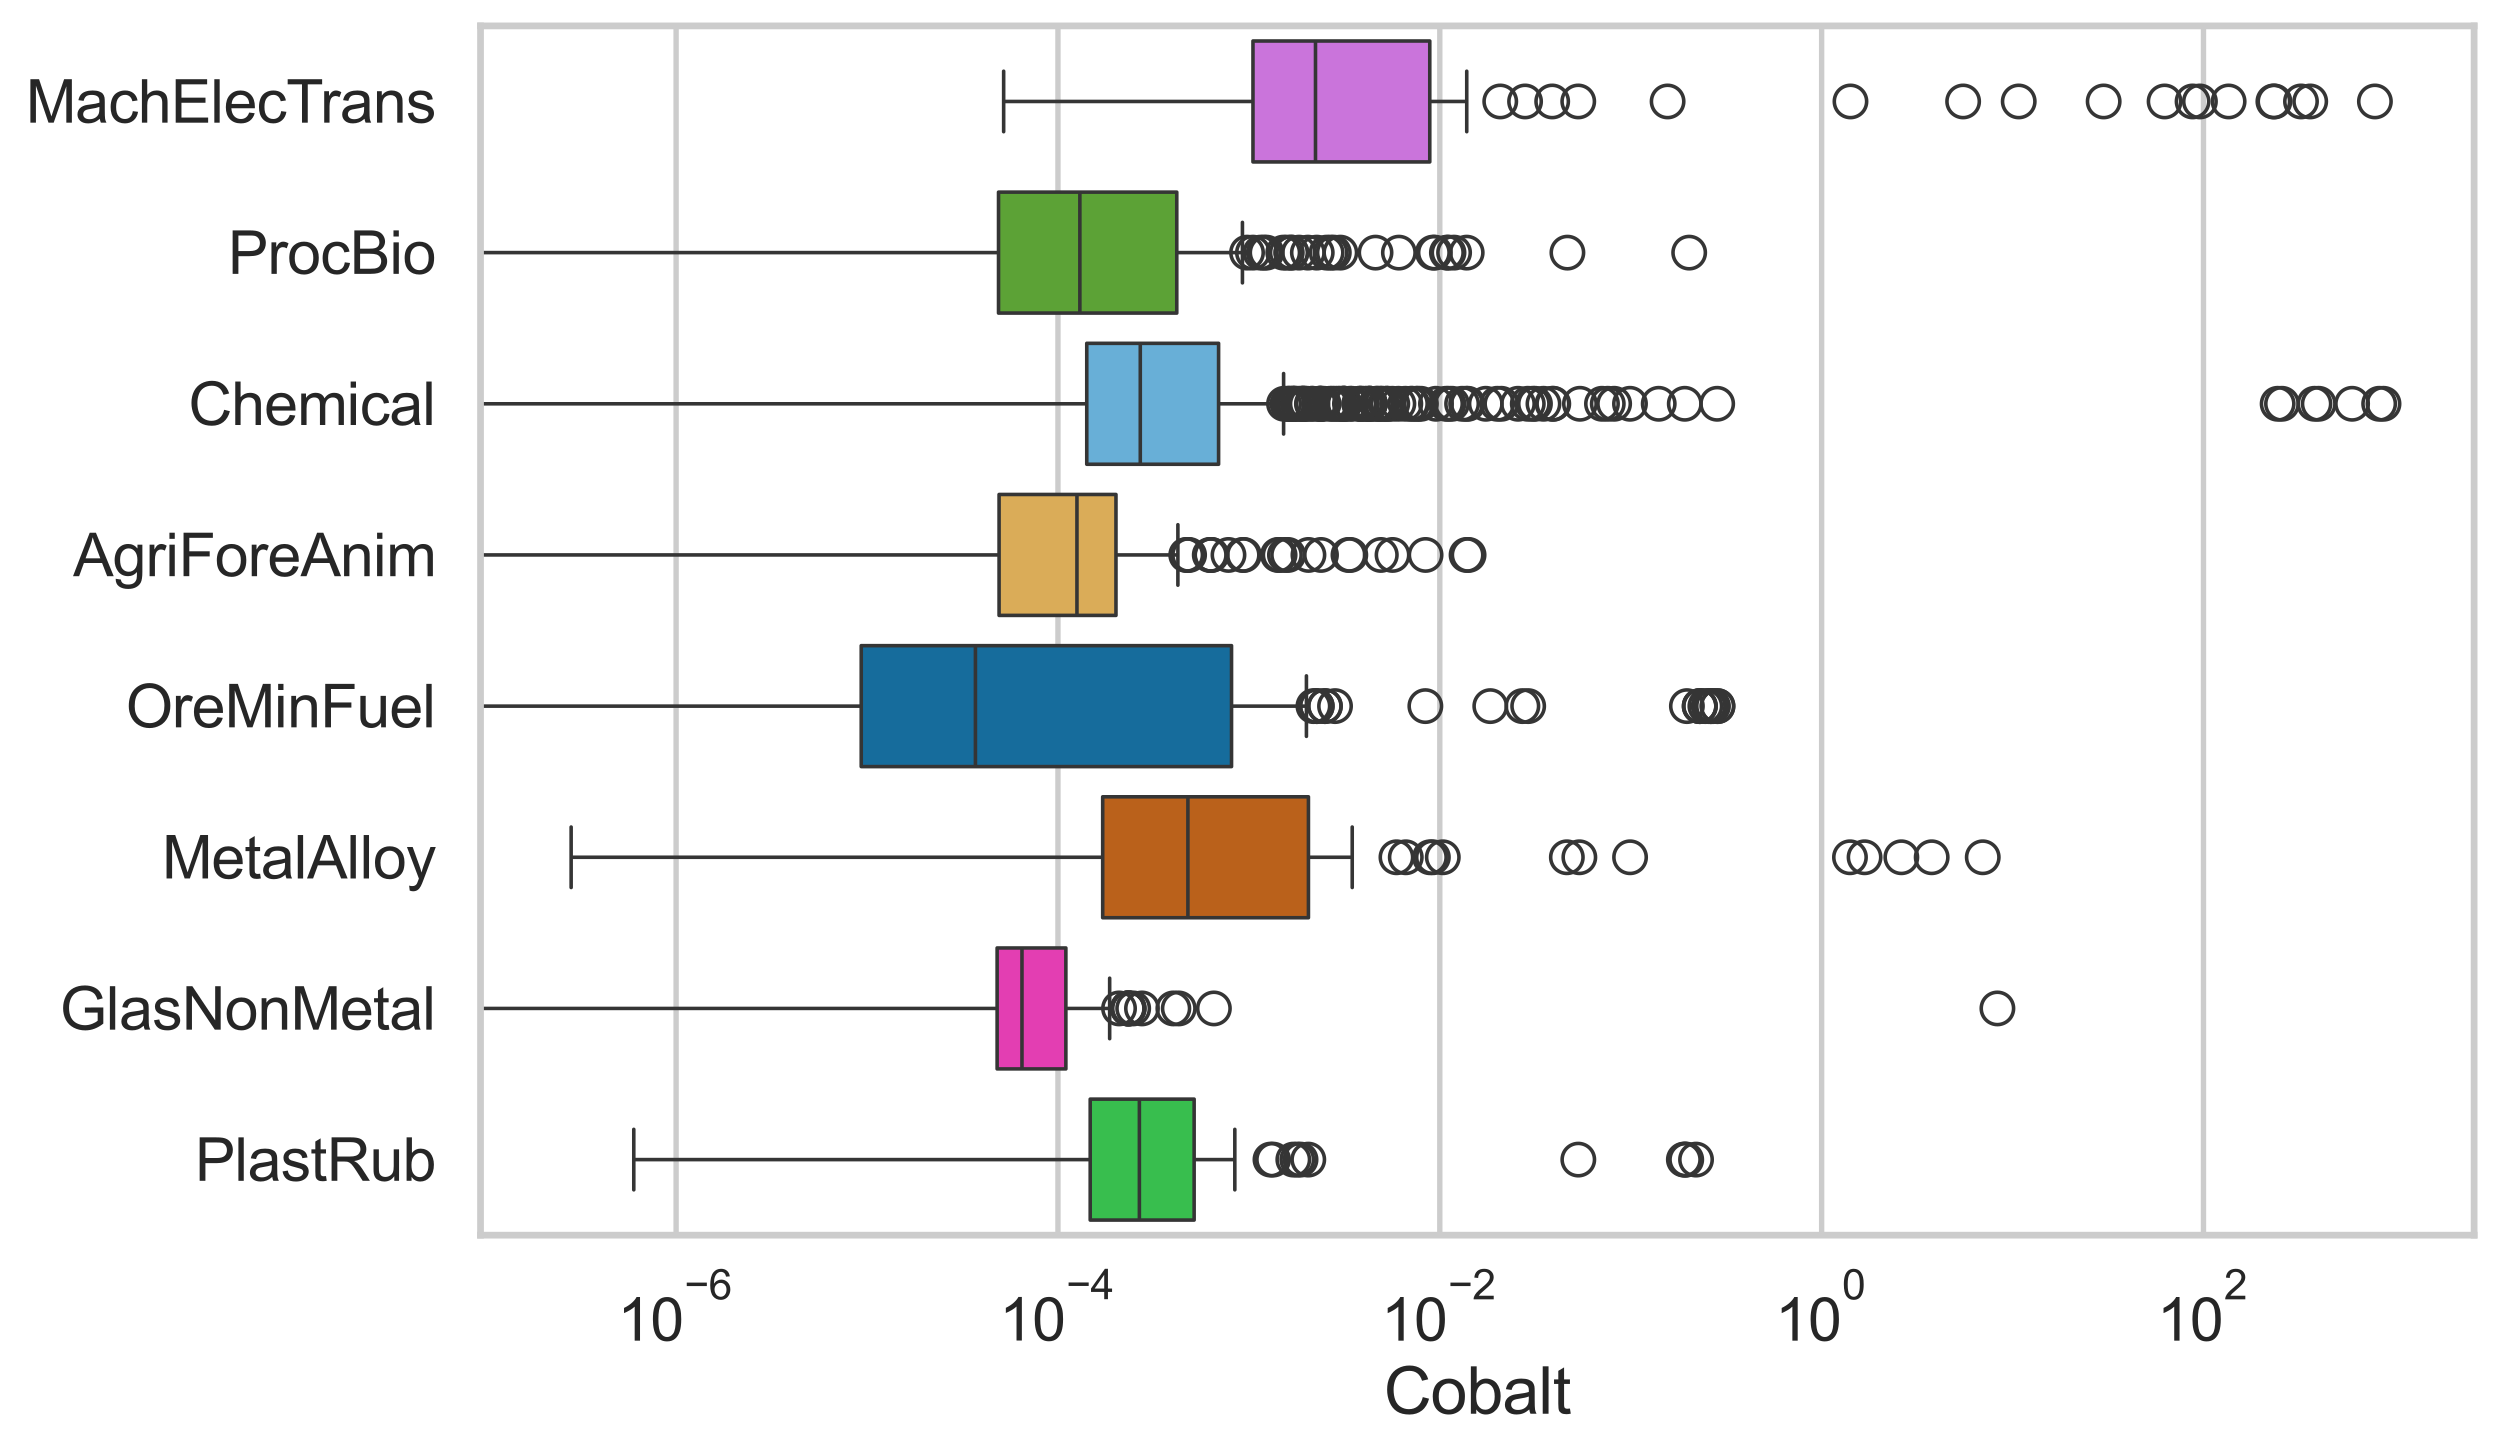 <?xml version="1.0" encoding="utf-8" standalone="no"?>
<!DOCTYPE svg PUBLIC "-//W3C//DTD SVG 1.1//EN"
  "http://www.w3.org/Graphics/SVG/1.1/DTD/svg11.dtd">
<svg xmlns:xlink="http://www.w3.org/1999/xlink" width="695.577pt" height="404.121pt" viewBox="0 0 695.577 404.121" xmlns="http://www.w3.org/2000/svg" version="1.1">
 <defs>
  <style type="text/css">*{stroke-linejoin: round; stroke-linecap: butt}</style>
 </defs>
 <g id="figure_1">
  <g id="patch_1">
   <path d="M 0 404.121 
L 695.577 404.121 
L 695.577 0 
L 0 0 
z
" style="fill: #ffffff"/>
  </g>
  <g id="axes_1">
   <g id="patch_2">
    <path d="M 133.697 343.665 
L 688.377 343.665 
L 688.377 7.2 
L 133.697 7.2 
z
" style="fill: #ffffff"/>
   </g>
   <g id="matplotlib.axis_1">
    <g id="xtick_1">
     <g id="line2d_1">
      <path d="M 188.113 343.665 
L 188.113 7.2 
" clip-path="url(#p58bfaf1da5)" style="fill: none; stroke: #cccccc; stroke-width: 1.5; stroke-linecap: round"/>
     </g>
     <g id="text_1">
      <!-- $\mathdefault{10^{-6}}$ -->
      <g style="fill: #262626" transform="translate(171.778 373.18) scale(0.165 -0.165)">
       <defs>
        <path id="ArialMT-31" d="M 2384 0 
L 1822 0 
L 1822 3584 
Q 1619 3391 1289 3197 
Q 959 3003 697 2906 
L 697 3450 
Q 1169 3672 1522 3987 
Q 1875 4303 2022 4600 
L 2384 4600 
L 2384 0 
z
" transform="scale(0.016)"/>
        <path id="ArialMT-30" d="M 266 2259 
Q 266 3072 433 3567 
Q 600 4063 929 4331 
Q 1259 4600 1759 4600 
Q 2128 4600 2406 4451 
Q 2684 4303 2865 4023 
Q 3047 3744 3150 3342 
Q 3253 2941 3253 2259 
Q 3253 1453 3087 958 
Q 2922 463 2592 192 
Q 2263 -78 1759 -78 
Q 1097 -78 719 397 
Q 266 969 266 2259 
z
M 844 2259 
Q 844 1131 1108 757 
Q 1372 384 1759 384 
Q 2147 384 2411 759 
Q 2675 1134 2675 2259 
Q 2675 3391 2411 3762 
Q 2147 4134 1753 4134 
Q 1366 4134 1134 3806 
Q 844 3388 844 2259 
z
" transform="scale(0.016)"/>
        <path id="ArialMT-2212" d="M 3381 1997 
L 356 1997 
L 356 2522 
L 3381 2522 
L 3381 1997 
z
" transform="scale(0.016)"/>
        <path id="ArialMT-36" d="M 3184 3459 
L 2625 3416 
Q 2550 3747 2413 3897 
Q 2184 4138 1850 4138 
Q 1581 4138 1378 3988 
Q 1113 3794 959 3422 
Q 806 3050 800 2363 
Q 1003 2672 1297 2822 
Q 1591 2972 1913 2972 
Q 2475 2972 2870 2558 
Q 3266 2144 3266 1488 
Q 3266 1056 3080 686 
Q 2894 316 2569 119 
Q 2244 -78 1831 -78 
Q 1128 -78 684 439 
Q 241 956 241 2144 
Q 241 3472 731 4075 
Q 1159 4600 1884 4600 
Q 2425 4600 2770 4297 
Q 3116 3994 3184 3459 
z
M 888 1484 
Q 888 1194 1011 928 
Q 1134 663 1356 523 
Q 1578 384 1822 384 
Q 2178 384 2434 671 
Q 2691 959 2691 1453 
Q 2691 1928 2437 2201 
Q 2184 2475 1800 2475 
Q 1419 2475 1153 2201 
Q 888 1928 888 1484 
z
" transform="scale(0.016)"/>
       </defs>
       <use xlink:href="#ArialMT-31" transform="translate(0 0.994)"/>
       <use xlink:href="#ArialMT-30" transform="translate(55.615 0.994)"/>
       <use xlink:href="#ArialMT-2212" transform="translate(112.973 70.688) scale(0.7)"/>
       <use xlink:href="#ArialMT-36" transform="translate(153.852 70.688) scale(0.7)"/>
      </g>
     </g>
    </g>
    <g id="xtick_2">
     <g id="line2d_2">
      <path d="M 294.353 343.665 
L 294.353 7.2 
" clip-path="url(#p58bfaf1da5)" style="fill: none; stroke: #cccccc; stroke-width: 1.5; stroke-linecap: round"/>
     </g>
     <g id="text_2">
      <!-- $\mathdefault{10^{-4}}$ -->
      <g style="fill: #262626" transform="translate(278.018 373.015) scale(0.165 -0.165)">
       <defs>
        <path id="ArialMT-34" d="M 2069 0 
L 2069 1097 
L 81 1097 
L 81 1613 
L 2172 4581 
L 2631 4581 
L 2631 1613 
L 3250 1613 
L 3250 1097 
L 2631 1097 
L 2631 0 
L 2069 0 
z
M 2069 1613 
L 2069 3678 
L 634 1613 
L 2069 1613 
z
" transform="scale(0.016)"/>
       </defs>
       <use xlink:href="#ArialMT-31" transform="translate(0 0.202)"/>
       <use xlink:href="#ArialMT-30" transform="translate(55.615 0.202)"/>
       <use xlink:href="#ArialMT-2212" transform="translate(112.973 69.895) scale(0.7)"/>
       <use xlink:href="#ArialMT-34" transform="translate(153.852 69.895) scale(0.7)"/>
      </g>
     </g>
    </g>
    <g id="xtick_3">
     <g id="line2d_3">
      <path d="M 400.594 343.665 
L 400.594 7.2 
" clip-path="url(#p58bfaf1da5)" style="fill: none; stroke: #cccccc; stroke-width: 1.5; stroke-linecap: round"/>
     </g>
     <g id="text_3">
      <!-- $\mathdefault{10^{-2}}$ -->
      <g style="fill: #262626" transform="translate(384.259 373.18) scale(0.165 -0.165)">
       <defs>
        <path id="ArialMT-32" d="M 3222 541 
L 3222 0 
L 194 0 
Q 188 203 259 391 
Q 375 700 629 1000 
Q 884 1300 1366 1694 
Q 2113 2306 2375 2664 
Q 2638 3022 2638 3341 
Q 2638 3675 2398 3904 
Q 2159 4134 1775 4134 
Q 1369 4134 1125 3890 
Q 881 3647 878 3216 
L 300 3275 
Q 359 3922 746 4261 
Q 1134 4600 1788 4600 
Q 2447 4600 2831 4234 
Q 3216 3869 3216 3328 
Q 3216 3053 3103 2787 
Q 2991 2522 2730 2228 
Q 2469 1934 1863 1422 
Q 1356 997 1212 845 
Q 1069 694 975 541 
L 3222 541 
z
" transform="scale(0.016)"/>
       </defs>
       <use xlink:href="#ArialMT-31" transform="translate(0 0.994)"/>
       <use xlink:href="#ArialMT-30" transform="translate(55.615 0.994)"/>
       <use xlink:href="#ArialMT-2212" transform="translate(112.973 70.688) scale(0.7)"/>
       <use xlink:href="#ArialMT-32" transform="translate(153.852 70.688) scale(0.7)"/>
      </g>
     </g>
    </g>
    <g id="xtick_4">
     <g id="line2d_4">
      <path d="M 506.835 343.665 
L 506.835 7.2 
" clip-path="url(#p58bfaf1da5)" style="fill: none; stroke: #cccccc; stroke-width: 1.5; stroke-linecap: round"/>
     </g>
     <g id="text_4">
      <!-- $\mathdefault{10^{0}}$ -->
      <g style="fill: #262626" transform="translate(493.882 373.18) scale(0.165 -0.165)">
       <use xlink:href="#ArialMT-31" transform="translate(0 0.994)"/>
       <use xlink:href="#ArialMT-30" transform="translate(55.615 0.994)"/>
       <use xlink:href="#ArialMT-30" transform="translate(112.973 70.688) scale(0.7)"/>
      </g>
     </g>
    </g>
    <g id="xtick_5">
     <g id="line2d_5">
      <path d="M 613.075 343.665 
L 613.075 7.2 
" clip-path="url(#p58bfaf1da5)" style="fill: none; stroke: #cccccc; stroke-width: 1.5; stroke-linecap: round"/>
     </g>
     <g id="text_5">
      <!-- $\mathdefault{10^{2}}$ -->
      <g style="fill: #262626" transform="translate(600.123 373.18) scale(0.165 -0.165)">
       <use xlink:href="#ArialMT-31" transform="translate(0 0.994)"/>
       <use xlink:href="#ArialMT-30" transform="translate(55.615 0.994)"/>
       <use xlink:href="#ArialMT-32" transform="translate(112.973 70.688) scale(0.7)"/>
      </g>
     </g>
    </g>
    <g id="text_6">
     <!-- Cobalt -->
     <g style="fill: #262626" transform="translate(385.023 393.344) scale(0.18 -0.18)">
      <defs>
       <path id="ArialMT-43" d="M 3763 1606 
L 4369 1453 
Q 4178 706 3683 314 
Q 3188 -78 2472 -78 
Q 1731 -78 1267 223 
Q 803 525 561 1097 
Q 319 1669 319 2325 
Q 319 3041 592 3573 
Q 866 4106 1370 4382 
Q 1875 4659 2481 4659 
Q 3169 4659 3637 4309 
Q 4106 3959 4291 3325 
L 3694 3184 
Q 3534 3684 3231 3912 
Q 2928 4141 2469 4141 
Q 1941 4141 1586 3887 
Q 1231 3634 1087 3207 
Q 944 2781 944 2328 
Q 944 1744 1114 1308 
Q 1284 872 1643 656 
Q 2003 441 2422 441 
Q 2931 441 3284 734 
Q 3638 1028 3763 1606 
z
" transform="scale(0.016)"/>
       <path id="ArialMT-6f" d="M 213 1659 
Q 213 2581 725 3025 
Q 1153 3394 1769 3394 
Q 2453 3394 2887 2945 
Q 3322 2497 3322 1706 
Q 3322 1066 3130 698 
Q 2938 331 2570 128 
Q 2203 -75 1769 -75 
Q 1072 -75 642 372 
Q 213 819 213 1659 
z
M 791 1659 
Q 791 1022 1069 705 
Q 1347 388 1769 388 
Q 2188 388 2466 706 
Q 2744 1025 2744 1678 
Q 2744 2294 2464 2611 
Q 2184 2928 1769 2928 
Q 1347 2928 1069 2612 
Q 791 2297 791 1659 
z
" transform="scale(0.016)"/>
       <path id="ArialMT-62" d="M 941 0 
L 419 0 
L 419 4581 
L 981 4581 
L 981 2947 
Q 1338 3394 1891 3394 
Q 2197 3394 2470 3270 
Q 2744 3147 2920 2923 
Q 3097 2700 3197 2384 
Q 3297 2069 3297 1709 
Q 3297 856 2875 390 
Q 2453 -75 1863 -75 
Q 1275 -75 941 416 
L 941 0 
z
M 934 1684 
Q 934 1088 1097 822 
Q 1363 388 1816 388 
Q 2184 388 2453 708 
Q 2722 1028 2722 1663 
Q 2722 2313 2464 2622 
Q 2206 2931 1841 2931 
Q 1472 2931 1203 2611 
Q 934 2291 934 1684 
z
" transform="scale(0.016)"/>
       <path id="ArialMT-61" d="M 2588 409 
Q 2275 144 1986 34 
Q 1697 -75 1366 -75 
Q 819 -75 525 192 
Q 231 459 231 875 
Q 231 1119 342 1320 
Q 453 1522 633 1644 
Q 813 1766 1038 1828 
Q 1203 1872 1538 1913 
Q 2219 1994 2541 2106 
Q 2544 2222 2544 2253 
Q 2544 2597 2384 2738 
Q 2169 2928 1744 2928 
Q 1347 2928 1158 2789 
Q 969 2650 878 2297 
L 328 2372 
Q 403 2725 575 2942 
Q 747 3159 1072 3276 
Q 1397 3394 1825 3394 
Q 2250 3394 2515 3294 
Q 2781 3194 2906 3042 
Q 3031 2891 3081 2659 
Q 3109 2516 3109 2141 
L 3109 1391 
Q 3109 606 3145 398 
Q 3181 191 3288 0 
L 2700 0 
Q 2613 175 2588 409 
z
M 2541 1666 
Q 2234 1541 1622 1453 
Q 1275 1403 1131 1340 
Q 988 1278 909 1158 
Q 831 1038 831 891 
Q 831 666 1001 516 
Q 1172 366 1500 366 
Q 1825 366 2078 508 
Q 2331 650 2450 897 
Q 2541 1088 2541 1459 
L 2541 1666 
z
" transform="scale(0.016)"/>
       <path id="ArialMT-6c" d="M 409 0 
L 409 4581 
L 972 4581 
L 972 0 
L 409 0 
z
" transform="scale(0.016)"/>
       <path id="ArialMT-74" d="M 1650 503 
L 1731 6 
Q 1494 -44 1306 -44 
Q 1000 -44 831 53 
Q 663 150 594 308 
Q 525 466 525 972 
L 525 2881 
L 113 2881 
L 113 3319 
L 525 3319 
L 525 4141 
L 1084 4478 
L 1084 3319 
L 1650 3319 
L 1650 2881 
L 1084 2881 
L 1084 941 
Q 1084 700 1114 631 
Q 1144 563 1211 522 
Q 1278 481 1403 481 
Q 1497 481 1650 503 
z
" transform="scale(0.016)"/>
      </defs>
      <use xlink:href="#ArialMT-43"/>
      <use xlink:href="#ArialMT-6f" transform="translate(72.217 0)"/>
      <use xlink:href="#ArialMT-62" transform="translate(127.832 0)"/>
      <use xlink:href="#ArialMT-61" transform="translate(183.447 0)"/>
      <use xlink:href="#ArialMT-6c" transform="translate(239.062 0)"/>
      <use xlink:href="#ArialMT-74" transform="translate(261.279 0)"/>
     </g>
    </g>
   </g>
   <g id="matplotlib.axis_2">
    <g id="ytick_1">
     <g id="text_7">
      <!-- MachElecTrans -->
      <g style="fill: #262626" transform="translate(7.2 34.134) scale(0.165 -0.165)">
       <defs>
        <path id="ArialMT-4d" d="M 475 0 
L 475 4581 
L 1388 4581 
L 2472 1338 
Q 2622 884 2691 659 
Q 2769 909 2934 1394 
L 4031 4581 
L 4847 4581 
L 4847 0 
L 4263 0 
L 4263 3834 
L 2931 0 
L 2384 0 
L 1059 3900 
L 1059 0 
L 475 0 
z
" transform="scale(0.016)"/>
        <path id="ArialMT-63" d="M 2588 1216 
L 3141 1144 
Q 3050 572 2676 248 
Q 2303 -75 1759 -75 
Q 1078 -75 664 370 
Q 250 816 250 1647 
Q 250 2184 428 2587 
Q 606 2991 970 3192 
Q 1334 3394 1763 3394 
Q 2303 3394 2647 3120 
Q 2991 2847 3088 2344 
L 2541 2259 
Q 2463 2594 2264 2762 
Q 2066 2931 1784 2931 
Q 1359 2931 1093 2626 
Q 828 2322 828 1663 
Q 828 994 1084 691 
Q 1341 388 1753 388 
Q 2084 388 2306 591 
Q 2528 794 2588 1216 
z
" transform="scale(0.016)"/>
        <path id="ArialMT-68" d="M 422 0 
L 422 4581 
L 984 4581 
L 984 2938 
Q 1378 3394 1978 3394 
Q 2347 3394 2619 3248 
Q 2891 3103 3008 2847 
Q 3125 2591 3125 2103 
L 3125 0 
L 2563 0 
L 2563 2103 
Q 2563 2525 2380 2717 
Q 2197 2909 1863 2909 
Q 1613 2909 1392 2779 
Q 1172 2650 1078 2428 
Q 984 2206 984 1816 
L 984 0 
L 422 0 
z
" transform="scale(0.016)"/>
        <path id="ArialMT-45" d="M 506 0 
L 506 4581 
L 3819 4581 
L 3819 4041 
L 1113 4041 
L 1113 2638 
L 3647 2638 
L 3647 2100 
L 1113 2100 
L 1113 541 
L 3925 541 
L 3925 0 
L 506 0 
z
" transform="scale(0.016)"/>
        <path id="ArialMT-65" d="M 2694 1069 
L 3275 997 
Q 3138 488 2766 206 
Q 2394 -75 1816 -75 
Q 1088 -75 661 373 
Q 234 822 234 1631 
Q 234 2469 665 2931 
Q 1097 3394 1784 3394 
Q 2450 3394 2872 2941 
Q 3294 2488 3294 1666 
Q 3294 1616 3291 1516 
L 816 1516 
Q 847 969 1125 678 
Q 1403 388 1819 388 
Q 2128 388 2347 550 
Q 2566 713 2694 1069 
z
M 847 1978 
L 2700 1978 
Q 2663 2397 2488 2606 
Q 2219 2931 1791 2931 
Q 1403 2931 1139 2672 
Q 875 2413 847 1978 
z
" transform="scale(0.016)"/>
        <path id="ArialMT-54" d="M 1659 0 
L 1659 4041 
L 150 4041 
L 150 4581 
L 3781 4581 
L 3781 4041 
L 2266 4041 
L 2266 0 
L 1659 0 
z
" transform="scale(0.016)"/>
        <path id="ArialMT-72" d="M 416 0 
L 416 3319 
L 922 3319 
L 922 2816 
Q 1116 3169 1280 3281 
Q 1444 3394 1641 3394 
Q 1925 3394 2219 3213 
L 2025 2691 
Q 1819 2813 1613 2813 
Q 1428 2813 1281 2702 
Q 1134 2591 1072 2394 
Q 978 2094 978 1738 
L 978 0 
L 416 0 
z
" transform="scale(0.016)"/>
        <path id="ArialMT-6e" d="M 422 0 
L 422 3319 
L 928 3319 
L 928 2847 
Q 1294 3394 1984 3394 
Q 2284 3394 2536 3286 
Q 2788 3178 2913 3003 
Q 3038 2828 3088 2588 
Q 3119 2431 3119 2041 
L 3119 0 
L 2556 0 
L 2556 2019 
Q 2556 2363 2490 2533 
Q 2425 2703 2258 2804 
Q 2091 2906 1866 2906 
Q 1506 2906 1245 2678 
Q 984 2450 984 1813 
L 984 0 
L 422 0 
z
" transform="scale(0.016)"/>
        <path id="ArialMT-73" d="M 197 991 
L 753 1078 
Q 800 744 1014 566 
Q 1228 388 1613 388 
Q 2000 388 2187 545 
Q 2375 703 2375 916 
Q 2375 1106 2209 1216 
Q 2094 1291 1634 1406 
Q 1016 1563 777 1677 
Q 538 1791 414 1992 
Q 291 2194 291 2438 
Q 291 2659 392 2848 
Q 494 3038 669 3163 
Q 800 3259 1026 3326 
Q 1253 3394 1513 3394 
Q 1903 3394 2198 3281 
Q 2494 3169 2634 2976 
Q 2775 2784 2828 2463 
L 2278 2388 
Q 2241 2644 2061 2787 
Q 1881 2931 1553 2931 
Q 1166 2931 1000 2803 
Q 834 2675 834 2503 
Q 834 2394 903 2306 
Q 972 2216 1119 2156 
Q 1203 2125 1616 2013 
Q 2213 1853 2448 1751 
Q 2684 1650 2818 1456 
Q 2953 1263 2953 975 
Q 2953 694 2789 445 
Q 2625 197 2315 61 
Q 2006 -75 1616 -75 
Q 969 -75 630 194 
Q 291 463 197 991 
z
" transform="scale(0.016)"/>
       </defs>
       <use xlink:href="#ArialMT-4d"/>
       <use xlink:href="#ArialMT-61" transform="translate(83.301 0)"/>
       <use xlink:href="#ArialMT-63" transform="translate(138.916 0)"/>
       <use xlink:href="#ArialMT-68" transform="translate(188.916 0)"/>
       <use xlink:href="#ArialMT-45" transform="translate(244.531 0)"/>
       <use xlink:href="#ArialMT-6c" transform="translate(311.23 0)"/>
       <use xlink:href="#ArialMT-65" transform="translate(333.447 0)"/>
       <use xlink:href="#ArialMT-63" transform="translate(389.062 0)"/>
       <use xlink:href="#ArialMT-54" transform="translate(439.062 0)"/>
       <use xlink:href="#ArialMT-72" transform="translate(496.396 0)"/>
       <use xlink:href="#ArialMT-61" transform="translate(529.697 0)"/>
       <use xlink:href="#ArialMT-6e" transform="translate(585.312 0)"/>
       <use xlink:href="#ArialMT-73" transform="translate(640.928 0)"/>
      </g>
     </g>
    </g>
    <g id="ytick_2">
     <g id="text_8">
      <!-- ProcBio -->
      <g style="fill: #262626" transform="translate(63.424 76.192) scale(0.165 -0.165)">
       <defs>
        <path id="ArialMT-50" d="M 494 0 
L 494 4581 
L 2222 4581 
Q 2678 4581 2919 4538 
Q 3256 4481 3484 4323 
Q 3713 4166 3852 3881 
Q 3991 3597 3991 3256 
Q 3991 2672 3619 2267 
Q 3247 1863 2275 1863 
L 1100 1863 
L 1100 0 
L 494 0 
z
M 1100 2403 
L 2284 2403 
Q 2872 2403 3119 2622 
Q 3366 2841 3366 3238 
Q 3366 3525 3220 3729 
Q 3075 3934 2838 4000 
Q 2684 4041 2272 4041 
L 1100 4041 
L 1100 2403 
z
" transform="scale(0.016)"/>
        <path id="ArialMT-42" d="M 469 0 
L 469 4581 
L 2188 4581 
Q 2713 4581 3030 4442 
Q 3347 4303 3526 4014 
Q 3706 3725 3706 3409 
Q 3706 3116 3547 2856 
Q 3388 2597 3066 2438 
Q 3481 2316 3704 2022 
Q 3928 1728 3928 1328 
Q 3928 1006 3792 729 
Q 3656 453 3456 303 
Q 3256 153 2954 76 
Q 2653 0 2216 0 
L 469 0 
z
M 1075 2656 
L 2066 2656 
Q 2469 2656 2644 2709 
Q 2875 2778 2992 2937 
Q 3109 3097 3109 3338 
Q 3109 3566 3000 3739 
Q 2891 3913 2687 3977 
Q 2484 4041 1991 4041 
L 1075 4041 
L 1075 2656 
z
M 1075 541 
L 2216 541 
Q 2509 541 2628 563 
Q 2838 600 2978 687 
Q 3119 775 3209 942 
Q 3300 1109 3300 1328 
Q 3300 1584 3169 1773 
Q 3038 1963 2805 2039 
Q 2572 2116 2134 2116 
L 1075 2116 
L 1075 541 
z
" transform="scale(0.016)"/>
        <path id="ArialMT-69" d="M 425 3934 
L 425 4581 
L 988 4581 
L 988 3934 
L 425 3934 
z
M 425 0 
L 425 3319 
L 988 3319 
L 988 0 
L 425 0 
z
" transform="scale(0.016)"/>
       </defs>
       <use xlink:href="#ArialMT-50"/>
       <use xlink:href="#ArialMT-72" transform="translate(66.699 0)"/>
       <use xlink:href="#ArialMT-6f" transform="translate(100 0)"/>
       <use xlink:href="#ArialMT-63" transform="translate(155.615 0)"/>
       <use xlink:href="#ArialMT-42" transform="translate(205.615 0)"/>
       <use xlink:href="#ArialMT-69" transform="translate(272.314 0)"/>
       <use xlink:href="#ArialMT-6f" transform="translate(294.531 0)"/>
      </g>
     </g>
    </g>
    <g id="ytick_3">
     <g id="text_9">
      <!-- Chemical -->
      <g style="fill: #262626" transform="translate(52.428 118.25) scale(0.165 -0.165)">
       <defs>
        <path id="ArialMT-6d" d="M 422 0 
L 422 3319 
L 925 3319 
L 925 2853 
Q 1081 3097 1340 3245 
Q 1600 3394 1931 3394 
Q 2300 3394 2536 3241 
Q 2772 3088 2869 2813 
Q 3263 3394 3894 3394 
Q 4388 3394 4653 3120 
Q 4919 2847 4919 2278 
L 4919 0 
L 4359 0 
L 4359 2091 
Q 4359 2428 4304 2576 
Q 4250 2725 4106 2815 
Q 3963 2906 3769 2906 
Q 3419 2906 3187 2673 
Q 2956 2441 2956 1928 
L 2956 0 
L 2394 0 
L 2394 2156 
Q 2394 2531 2256 2718 
Q 2119 2906 1806 2906 
Q 1569 2906 1367 2781 
Q 1166 2656 1075 2415 
Q 984 2175 984 1722 
L 984 0 
L 422 0 
z
" transform="scale(0.016)"/>
       </defs>
       <use xlink:href="#ArialMT-43"/>
       <use xlink:href="#ArialMT-68" transform="translate(72.217 0)"/>
       <use xlink:href="#ArialMT-65" transform="translate(127.832 0)"/>
       <use xlink:href="#ArialMT-6d" transform="translate(183.447 0)"/>
       <use xlink:href="#ArialMT-69" transform="translate(266.748 0)"/>
       <use xlink:href="#ArialMT-63" transform="translate(288.965 0)"/>
       <use xlink:href="#ArialMT-61" transform="translate(338.965 0)"/>
       <use xlink:href="#ArialMT-6c" transform="translate(394.58 0)"/>
      </g>
     </g>
    </g>
    <g id="ytick_4">
     <g id="text_10">
      <!-- AgriForeAnim -->
      <g style="fill: #262626" transform="translate(20.341 160.308) scale(0.165 -0.165)">
       <defs>
        <path id="ArialMT-41" d="M -9 0 
L 1750 4581 
L 2403 4581 
L 4278 0 
L 3588 0 
L 3053 1388 
L 1138 1388 
L 634 0 
L -9 0 
z
M 1313 1881 
L 2866 1881 
L 2388 3150 
Q 2169 3728 2063 4100 
Q 1975 3659 1816 3225 
L 1313 1881 
z
" transform="scale(0.016)"/>
        <path id="ArialMT-67" d="M 319 -275 
L 866 -356 
Q 900 -609 1056 -725 
Q 1266 -881 1628 -881 
Q 2019 -881 2231 -725 
Q 2444 -569 2519 -288 
Q 2563 -116 2559 434 
Q 2191 0 1641 0 
Q 956 0 581 494 
Q 206 988 206 1678 
Q 206 2153 378 2554 
Q 550 2956 876 3175 
Q 1203 3394 1644 3394 
Q 2231 3394 2613 2919 
L 2613 3319 
L 3131 3319 
L 3131 450 
Q 3131 -325 2973 -648 
Q 2816 -972 2473 -1159 
Q 2131 -1347 1631 -1347 
Q 1038 -1347 672 -1080 
Q 306 -813 319 -275 
z
M 784 1719 
Q 784 1066 1043 766 
Q 1303 466 1694 466 
Q 2081 466 2343 764 
Q 2606 1063 2606 1700 
Q 2606 2309 2336 2618 
Q 2066 2928 1684 2928 
Q 1309 2928 1046 2623 
Q 784 2319 784 1719 
z
" transform="scale(0.016)"/>
        <path id="ArialMT-46" d="M 525 0 
L 525 4581 
L 3616 4581 
L 3616 4041 
L 1131 4041 
L 1131 2622 
L 3281 2622 
L 3281 2081 
L 1131 2081 
L 1131 0 
L 525 0 
z
" transform="scale(0.016)"/>
       </defs>
       <use xlink:href="#ArialMT-41"/>
       <use xlink:href="#ArialMT-67" transform="translate(66.699 0)"/>
       <use xlink:href="#ArialMT-72" transform="translate(122.314 0)"/>
       <use xlink:href="#ArialMT-69" transform="translate(155.615 0)"/>
       <use xlink:href="#ArialMT-46" transform="translate(177.832 0)"/>
       <use xlink:href="#ArialMT-6f" transform="translate(238.916 0)"/>
       <use xlink:href="#ArialMT-72" transform="translate(294.531 0)"/>
       <use xlink:href="#ArialMT-65" transform="translate(327.832 0)"/>
       <use xlink:href="#ArialMT-41" transform="translate(383.447 0)"/>
       <use xlink:href="#ArialMT-6e" transform="translate(450.146 0)"/>
       <use xlink:href="#ArialMT-69" transform="translate(505.762 0)"/>
       <use xlink:href="#ArialMT-6d" transform="translate(527.979 0)"/>
      </g>
     </g>
    </g>
    <g id="ytick_5">
     <g id="text_11">
      <!-- OreMinFuel -->
      <g style="fill: #262626" transform="translate(35.013 202.366) scale(0.165 -0.165)">
       <defs>
        <path id="ArialMT-4f" d="M 309 2231 
Q 309 3372 921 4017 
Q 1534 4663 2503 4663 
Q 3138 4663 3647 4359 
Q 4156 4056 4423 3514 
Q 4691 2972 4691 2284 
Q 4691 1588 4409 1038 
Q 4128 488 3612 205 
Q 3097 -78 2500 -78 
Q 1853 -78 1343 234 
Q 834 547 571 1087 
Q 309 1628 309 2231 
z
M 934 2222 
Q 934 1394 1379 917 
Q 1825 441 2497 441 
Q 3181 441 3623 922 
Q 4066 1403 4066 2288 
Q 4066 2847 3877 3264 
Q 3688 3681 3323 3911 
Q 2959 4141 2506 4141 
Q 1863 4141 1398 3698 
Q 934 3256 934 2222 
z
" transform="scale(0.016)"/>
        <path id="ArialMT-75" d="M 2597 0 
L 2597 488 
Q 2209 -75 1544 -75 
Q 1250 -75 995 37 
Q 741 150 617 320 
Q 494 491 444 738 
Q 409 903 409 1263 
L 409 3319 
L 972 3319 
L 972 1478 
Q 972 1038 1006 884 
Q 1059 663 1231 536 
Q 1403 409 1656 409 
Q 1909 409 2131 539 
Q 2353 669 2445 892 
Q 2538 1116 2538 1541 
L 2538 3319 
L 3100 3319 
L 3100 0 
L 2597 0 
z
" transform="scale(0.016)"/>
       </defs>
       <use xlink:href="#ArialMT-4f"/>
       <use xlink:href="#ArialMT-72" transform="translate(77.783 0)"/>
       <use xlink:href="#ArialMT-65" transform="translate(111.084 0)"/>
       <use xlink:href="#ArialMT-4d" transform="translate(166.699 0)"/>
       <use xlink:href="#ArialMT-69" transform="translate(250 0)"/>
       <use xlink:href="#ArialMT-6e" transform="translate(272.217 0)"/>
       <use xlink:href="#ArialMT-46" transform="translate(327.832 0)"/>
       <use xlink:href="#ArialMT-75" transform="translate(388.916 0)"/>
       <use xlink:href="#ArialMT-65" transform="translate(444.531 0)"/>
       <use xlink:href="#ArialMT-6c" transform="translate(500.146 0)"/>
      </g>
     </g>
    </g>
    <g id="ytick_6">
     <g id="text_12">
      <!-- MetalAlloy -->
      <g style="fill: #262626" transform="translate(45.088 244.425) scale(0.165 -0.165)">
       <defs>
        <path id="ArialMT-79" d="M 397 -1278 
L 334 -750 
Q 519 -800 656 -800 
Q 844 -800 956 -737 
Q 1069 -675 1141 -563 
Q 1194 -478 1313 -144 
Q 1328 -97 1363 -6 
L 103 3319 
L 709 3319 
L 1400 1397 
Q 1534 1031 1641 628 
Q 1738 1016 1872 1384 
L 2581 3319 
L 3144 3319 
L 1881 -56 
Q 1678 -603 1566 -809 
Q 1416 -1088 1222 -1217 
Q 1028 -1347 759 -1347 
Q 597 -1347 397 -1278 
z
" transform="scale(0.016)"/>
       </defs>
       <use xlink:href="#ArialMT-4d"/>
       <use xlink:href="#ArialMT-65" transform="translate(83.301 0)"/>
       <use xlink:href="#ArialMT-74" transform="translate(138.916 0)"/>
       <use xlink:href="#ArialMT-61" transform="translate(166.699 0)"/>
       <use xlink:href="#ArialMT-6c" transform="translate(222.314 0)"/>
       <use xlink:href="#ArialMT-41" transform="translate(244.531 0)"/>
       <use xlink:href="#ArialMT-6c" transform="translate(311.23 0)"/>
       <use xlink:href="#ArialMT-6c" transform="translate(333.447 0)"/>
       <use xlink:href="#ArialMT-6f" transform="translate(355.664 0)"/>
       <use xlink:href="#ArialMT-79" transform="translate(411.279 0)"/>
      </g>
     </g>
    </g>
    <g id="ytick_7">
     <g id="text_13">
      <!-- GlasNonMetal -->
      <g style="fill: #262626" transform="translate(16.659 286.483) scale(0.165 -0.165)">
       <defs>
        <path id="ArialMT-47" d="M 2638 1797 
L 2638 2334 
L 4578 2338 
L 4578 638 
Q 4131 281 3656 101 
Q 3181 -78 2681 -78 
Q 2006 -78 1454 211 
Q 903 500 622 1047 
Q 341 1594 341 2269 
Q 341 2938 620 3517 
Q 900 4097 1425 4378 
Q 1950 4659 2634 4659 
Q 3131 4659 3532 4498 
Q 3934 4338 4162 4050 
Q 4391 3763 4509 3300 
L 3963 3150 
Q 3859 3500 3706 3700 
Q 3553 3900 3268 4020 
Q 2984 4141 2638 4141 
Q 2222 4141 1919 4014 
Q 1616 3888 1430 3681 
Q 1244 3475 1141 3228 
Q 966 2803 966 2306 
Q 966 1694 1177 1281 
Q 1388 869 1791 669 
Q 2194 469 2647 469 
Q 3041 469 3416 620 
Q 3791 772 3984 944 
L 3984 1797 
L 2638 1797 
z
" transform="scale(0.016)"/>
        <path id="ArialMT-4e" d="M 488 0 
L 488 4581 
L 1109 4581 
L 3516 984 
L 3516 4581 
L 4097 4581 
L 4097 0 
L 3475 0 
L 1069 3600 
L 1069 0 
L 488 0 
z
" transform="scale(0.016)"/>
       </defs>
       <use xlink:href="#ArialMT-47"/>
       <use xlink:href="#ArialMT-6c" transform="translate(77.783 0)"/>
       <use xlink:href="#ArialMT-61" transform="translate(100 0)"/>
       <use xlink:href="#ArialMT-73" transform="translate(155.615 0)"/>
       <use xlink:href="#ArialMT-4e" transform="translate(205.615 0)"/>
       <use xlink:href="#ArialMT-6f" transform="translate(277.832 0)"/>
       <use xlink:href="#ArialMT-6e" transform="translate(333.447 0)"/>
       <use xlink:href="#ArialMT-4d" transform="translate(389.062 0)"/>
       <use xlink:href="#ArialMT-65" transform="translate(472.363 0)"/>
       <use xlink:href="#ArialMT-74" transform="translate(527.979 0)"/>
       <use xlink:href="#ArialMT-61" transform="translate(555.762 0)"/>
       <use xlink:href="#ArialMT-6c" transform="translate(611.377 0)"/>
      </g>
     </g>
    </g>
    <g id="ytick_8">
     <g id="text_14">
      <!-- PlastRub -->
      <g style="fill: #262626" transform="translate(54.248 328.541) scale(0.165 -0.165)">
       <defs>
        <path id="ArialMT-52" d="M 503 0 
L 503 4581 
L 2534 4581 
Q 3147 4581 3465 4457 
Q 3784 4334 3975 4021 
Q 4166 3709 4166 3331 
Q 4166 2844 3850 2509 
Q 3534 2175 2875 2084 
Q 3116 1969 3241 1856 
Q 3506 1613 3744 1247 
L 4541 0 
L 3778 0 
L 3172 953 
Q 2906 1366 2734 1584 
Q 2563 1803 2427 1890 
Q 2291 1978 2150 2013 
Q 2047 2034 1813 2034 
L 1109 2034 
L 1109 0 
L 503 0 
z
M 1109 2559 
L 2413 2559 
Q 2828 2559 3062 2645 
Q 3297 2731 3419 2920 
Q 3541 3109 3541 3331 
Q 3541 3656 3305 3865 
Q 3069 4075 2559 4075 
L 1109 4075 
L 1109 2559 
z
" transform="scale(0.016)"/>
       </defs>
       <use xlink:href="#ArialMT-50"/>
       <use xlink:href="#ArialMT-6c" transform="translate(66.699 0)"/>
       <use xlink:href="#ArialMT-61" transform="translate(88.916 0)"/>
       <use xlink:href="#ArialMT-73" transform="translate(144.531 0)"/>
       <use xlink:href="#ArialMT-74" transform="translate(194.531 0)"/>
       <use xlink:href="#ArialMT-52" transform="translate(222.314 0)"/>
       <use xlink:href="#ArialMT-75" transform="translate(294.531 0)"/>
       <use xlink:href="#ArialMT-62" transform="translate(350.146 0)"/>
      </g>
     </g>
    </g>
   </g>
   <g id="patch_3">
    <path d="M 348.616 11.406 
L 348.616 45.052 
L 397.807 45.052 
L 397.807 11.406 
L 348.616 11.406 
z
" clip-path="url(#p58bfaf1da5)" style="fill: #ca74db; stroke: #353535; stroke-linejoin: miter"/>
   </g>
   <g id="line2d_6">
    <path d="M 348.616 28.229 
L 279.248 28.229 
" clip-path="url(#p58bfaf1da5)" style="fill: none; stroke: #353535"/>
   </g>
   <g id="line2d_7">
    <path d="M 397.807 28.229 
L 408.093 28.229 
" clip-path="url(#p58bfaf1da5)" style="fill: none; stroke: #353535"/>
   </g>
   <g id="line2d_8">
    <path d="M 279.248 19.817 
L 279.248 36.641 
" clip-path="url(#p58bfaf1da5)" style="fill: none; stroke: #353535; stroke-linecap: round"/>
   </g>
   <g id="line2d_9">
    <path d="M 408.093 19.817 
L 408.093 36.641 
" clip-path="url(#p58bfaf1da5)" style="fill: none; stroke: #353535; stroke-linecap: round"/>
   </g>
   <g id="line2d_10">
    <defs>
     <path id="m2048f10b64" d="M 0 4.5 
C 1.193 4.5 2.338 4.026 3.182 3.182 
C 4.026 2.338 4.5 1.193 4.5 0 
C 4.5 -1.193 4.026 -2.338 3.182 -3.182 
C 2.338 -4.026 1.193 -4.5 0 -4.5 
C -1.193 -4.5 -2.338 -4.026 -3.182 -3.182 
C -4.026 -2.338 -4.5 -1.193 -4.5 0 
C -4.5 1.193 -4.026 2.338 -3.182 3.182 
C -2.338 4.026 -1.193 4.5 0 4.5 
z
" style="stroke: #353535"/>
    </defs>
    <g clip-path="url(#p58bfaf1da5)">
     <use xlink:href="#m2048f10b64" x="602.258" y="28.229" style="fill-opacity: 0; stroke: #353535"/>
     <use xlink:href="#m2048f10b64" x="417.417" y="28.229" style="fill-opacity: 0; stroke: #353535"/>
     <use xlink:href="#m2048f10b64" x="610.042" y="28.229" style="fill-opacity: 0; stroke: #353535"/>
     <use xlink:href="#m2048f10b64" x="642.771" y="28.229" style="fill-opacity: 0; stroke: #353535"/>
     <use xlink:href="#m2048f10b64" x="660.773" y="28.229" style="fill-opacity: 0; stroke: #353535"/>
     <use xlink:href="#m2048f10b64" x="431.867" y="28.229" style="fill-opacity: 0; stroke: #353535"/>
     <use xlink:href="#m2048f10b64" x="424.322" y="28.229" style="fill-opacity: 0; stroke: #353535"/>
     <use xlink:href="#m2048f10b64" x="546.203" y="28.229" style="fill-opacity: 0; stroke: #353535"/>
     <use xlink:href="#m2048f10b64" x="632.814" y="28.229" style="fill-opacity: 0; stroke: #353535"/>
     <use xlink:href="#m2048f10b64" x="640.204" y="28.229" style="fill-opacity: 0; stroke: #353535"/>
     <use xlink:href="#m2048f10b64" x="612.087" y="28.229" style="fill-opacity: 0; stroke: #353535"/>
     <use xlink:href="#m2048f10b64" x="561.669" y="28.229" style="fill-opacity: 0; stroke: #353535"/>
     <use xlink:href="#m2048f10b64" x="439.116" y="28.229" style="fill-opacity: 0; stroke: #353535"/>
     <use xlink:href="#m2048f10b64" x="514.858" y="28.229" style="fill-opacity: 0; stroke: #353535"/>
     <use xlink:href="#m2048f10b64" x="463.979" y="28.229" style="fill-opacity: 0; stroke: #353535"/>
     <use xlink:href="#m2048f10b64" x="632.528" y="28.229" style="fill-opacity: 0; stroke: #353535"/>
     <use xlink:href="#m2048f10b64" x="620.07" y="28.229" style="fill-opacity: 0; stroke: #353535"/>
     <use xlink:href="#m2048f10b64" x="585.302" y="28.229" style="fill-opacity: 0; stroke: #353535"/>
    </g>
   </g>
   <g id="patch_4">
    <path d="M 277.82 53.464 
L 277.82 87.11 
L 327.415 87.11 
L 327.415 53.464 
L 277.82 53.464 
z
" clip-path="url(#p58bfaf1da5)" style="fill: #5ca236; stroke: #353535; stroke-linejoin: miter"/>
   </g>
   <g id="line2d_11">
    <path d="M 277.82 70.287 
L -1 70.287 
" clip-path="url(#p58bfaf1da5)" style="fill: none; stroke: #353535"/>
   </g>
   <g id="line2d_12">
    <path d="M 327.415 70.287 
L 345.683 70.287 
" clip-path="url(#p58bfaf1da5)" style="fill: none; stroke: #353535"/>
   </g>
   <g id="line2d_13">
    <path clip-path="url(#p58bfaf1da5)" style="fill: none; stroke: #353535; stroke-linecap: round"/>
   </g>
   <g id="line2d_14">
    <path d="M 345.683 61.875 
L 345.683 78.699 
" clip-path="url(#p58bfaf1da5)" style="fill: none; stroke: #353535; stroke-linecap: round"/>
   </g>
   <g id="line2d_15">
    <g clip-path="url(#p58bfaf1da5)">
     <use xlink:href="#m2048f10b64" x="357.046" y="70.287" style="fill-opacity: 0; stroke: #353535"/>
     <use xlink:href="#m2048f10b64" x="369.108" y="70.287" style="fill-opacity: 0; stroke: #353535"/>
     <use xlink:href="#m2048f10b64" x="436.103" y="70.287" style="fill-opacity: 0; stroke: #353535"/>
     <use xlink:href="#m2048f10b64" x="389.214" y="70.287" style="fill-opacity: 0; stroke: #353535"/>
     <use xlink:href="#m2048f10b64" x="403.013" y="70.287" style="fill-opacity: 0; stroke: #353535"/>
     <use xlink:href="#m2048f10b64" x="399.214" y="70.287" style="fill-opacity: 0; stroke: #353535"/>
     <use xlink:href="#m2048f10b64" x="382.711" y="70.287" style="fill-opacity: 0; stroke: #353535"/>
     <use xlink:href="#m2048f10b64" x="371.102" y="70.287" style="fill-opacity: 0; stroke: #353535"/>
     <use xlink:href="#m2048f10b64" x="366.357" y="70.287" style="fill-opacity: 0; stroke: #353535"/>
     <use xlink:href="#m2048f10b64" x="346.964" y="70.287" style="fill-opacity: 0; stroke: #353535"/>
     <use xlink:href="#m2048f10b64" x="404.573" y="70.287" style="fill-opacity: 0; stroke: #353535"/>
     <use xlink:href="#m2048f10b64" x="359.265" y="70.287" style="fill-opacity: 0; stroke: #353535"/>
     <use xlink:href="#m2048f10b64" x="370.209" y="70.287" style="fill-opacity: 0; stroke: #353535"/>
     <use xlink:href="#m2048f10b64" x="363.886" y="70.287" style="fill-opacity: 0; stroke: #353535"/>
     <use xlink:href="#m2048f10b64" x="408.079" y="70.287" style="fill-opacity: 0; stroke: #353535"/>
     <use xlink:href="#m2048f10b64" x="359.336" y="70.287" style="fill-opacity: 0; stroke: #353535"/>
     <use xlink:href="#m2048f10b64" x="351.63" y="70.287" style="fill-opacity: 0; stroke: #353535"/>
     <use xlink:href="#m2048f10b64" x="361.429" y="70.287" style="fill-opacity: 0; stroke: #353535"/>
     <use xlink:href="#m2048f10b64" x="402.573" y="70.287" style="fill-opacity: 0; stroke: #353535"/>
     <use xlink:href="#m2048f10b64" x="350.708" y="70.287" style="fill-opacity: 0; stroke: #353535"/>
     <use xlink:href="#m2048f10b64" x="469.982" y="70.287" style="fill-opacity: 0; stroke: #353535"/>
     <use xlink:href="#m2048f10b64" x="348.608" y="70.287" style="fill-opacity: 0; stroke: #353535"/>
     <use xlink:href="#m2048f10b64" x="372.928" y="70.287" style="fill-opacity: 0; stroke: #353535"/>
     <use xlink:href="#m2048f10b64" x="358.018" y="70.287" style="fill-opacity: 0; stroke: #353535"/>
     <use xlink:href="#m2048f10b64" x="398.673" y="70.287" style="fill-opacity: 0; stroke: #353535"/>
     <use xlink:href="#m2048f10b64" x="352.38" y="70.287" style="fill-opacity: 0; stroke: #353535"/>
    </g>
   </g>
   <g id="patch_5">
    <path d="M 302.37 95.522 
L 302.37 129.168 
L 339.048 129.168 
L 339.048 95.522 
L 302.37 95.522 
z
" clip-path="url(#p58bfaf1da5)" style="fill: #68afd7; stroke: #353535; stroke-linejoin: miter"/>
   </g>
   <g id="line2d_16">
    <path d="M 302.37 112.345 
L -1 112.345 
" clip-path="url(#p58bfaf1da5)" style="fill: none; stroke: #353535"/>
   </g>
   <g id="line2d_17">
    <path d="M 339.048 112.345 
L 357.137 112.345 
" clip-path="url(#p58bfaf1da5)" style="fill: none; stroke: #353535"/>
   </g>
   <g id="line2d_18">
    <path clip-path="url(#p58bfaf1da5)" style="fill: none; stroke: #353535; stroke-linecap: round"/>
   </g>
   <g id="line2d_19">
    <path d="M 357.137 103.934 
L 357.137 120.757 
" clip-path="url(#p58bfaf1da5)" style="fill: none; stroke: #353535; stroke-linecap: round"/>
   </g>
   <g id="line2d_20">
    <g clip-path="url(#p58bfaf1da5)">
     <use xlink:href="#m2048f10b64" x="449.1" y="112.345" style="fill-opacity: 0; stroke: #353535"/>
     <use xlink:href="#m2048f10b64" x="383.046" y="112.345" style="fill-opacity: 0; stroke: #353535"/>
     <use xlink:href="#m2048f10b64" x="661.957" y="112.345" style="fill-opacity: 0; stroke: #353535"/>
     <use xlink:href="#m2048f10b64" x="387.373" y="112.345" style="fill-opacity: 0; stroke: #353535"/>
     <use xlink:href="#m2048f10b64" x="378.947" y="112.345" style="fill-opacity: 0; stroke: #353535"/>
     <use xlink:href="#m2048f10b64" x="461.505" y="112.345" style="fill-opacity: 0; stroke: #353535"/>
     <use xlink:href="#m2048f10b64" x="372.806" y="112.345" style="fill-opacity: 0; stroke: #353535"/>
     <use xlink:href="#m2048f10b64" x="634.919" y="112.345" style="fill-opacity: 0; stroke: #353535"/>
     <use xlink:href="#m2048f10b64" x="359.344" y="112.345" style="fill-opacity: 0; stroke: #353535"/>
     <use xlink:href="#m2048f10b64" x="381.127" y="112.345" style="fill-opacity: 0; stroke: #353535"/>
     <use xlink:href="#m2048f10b64" x="425.079" y="112.345" style="fill-opacity: 0; stroke: #353535"/>
     <use xlink:href="#m2048f10b64" x="402.331" y="112.345" style="fill-opacity: 0; stroke: #353535"/>
     <use xlink:href="#m2048f10b64" x="367.634" y="112.345" style="fill-opacity: 0; stroke: #353535"/>
     <use xlink:href="#m2048f10b64" x="381.127" y="112.345" style="fill-opacity: 0; stroke: #353535"/>
     <use xlink:href="#m2048f10b64" x="365.153" y="112.345" style="fill-opacity: 0; stroke: #353535"/>
     <use xlink:href="#m2048f10b64" x="403.98" y="112.345" style="fill-opacity: 0; stroke: #353535"/>
     <use xlink:href="#m2048f10b64" x="371.436" y="112.345" style="fill-opacity: 0; stroke: #353535"/>
     <use xlink:href="#m2048f10b64" x="389.07" y="112.345" style="fill-opacity: 0; stroke: #353535"/>
     <use xlink:href="#m2048f10b64" x="374.065" y="112.345" style="fill-opacity: 0; stroke: #353535"/>
     <use xlink:href="#m2048f10b64" x="372.29" y="112.345" style="fill-opacity: 0; stroke: #353535"/>
     <use xlink:href="#m2048f10b64" x="453.511" y="112.345" style="fill-opacity: 0; stroke: #353535"/>
     <use xlink:href="#m2048f10b64" x="477.771" y="112.345" style="fill-opacity: 0; stroke: #353535"/>
     <use xlink:href="#m2048f10b64" x="361.067" y="112.345" style="fill-opacity: 0; stroke: #353535"/>
     <use xlink:href="#m2048f10b64" x="368.285" y="112.345" style="fill-opacity: 0; stroke: #353535"/>
     <use xlink:href="#m2048f10b64" x="383.002" y="112.345" style="fill-opacity: 0; stroke: #353535"/>
     <use xlink:href="#m2048f10b64" x="359.9" y="112.345" style="fill-opacity: 0; stroke: #353535"/>
     <use xlink:href="#m2048f10b64" x="391" y="112.345" style="fill-opacity: 0; stroke: #353535"/>
     <use xlink:href="#m2048f10b64" x="380.411" y="112.345" style="fill-opacity: 0; stroke: #353535"/>
     <use xlink:href="#m2048f10b64" x="386.067" y="112.345" style="fill-opacity: 0; stroke: #353535"/>
     <use xlink:href="#m2048f10b64" x="378.689" y="112.345" style="fill-opacity: 0; stroke: #353535"/>
     <use xlink:href="#m2048f10b64" x="373.876" y="112.345" style="fill-opacity: 0; stroke: #353535"/>
     <use xlink:href="#m2048f10b64" x="431.955" y="112.345" style="fill-opacity: 0; stroke: #353535"/>
     <use xlink:href="#m2048f10b64" x="422.346" y="112.345" style="fill-opacity: 0; stroke: #353535"/>
     <use xlink:href="#m2048f10b64" x="362.427" y="112.345" style="fill-opacity: 0; stroke: #353535"/>
     <use xlink:href="#m2048f10b64" x="370.079" y="112.345" style="fill-opacity: 0; stroke: #353535"/>
     <use xlink:href="#m2048f10b64" x="445.718" y="112.345" style="fill-opacity: 0; stroke: #353535"/>
     <use xlink:href="#m2048f10b64" x="363.108" y="112.345" style="fill-opacity: 0; stroke: #353535"/>
     <use xlink:href="#m2048f10b64" x="367.299" y="112.345" style="fill-opacity: 0; stroke: #353535"/>
     <use xlink:href="#m2048f10b64" x="385.52" y="112.345" style="fill-opacity: 0; stroke: #353535"/>
     <use xlink:href="#m2048f10b64" x="373.555" y="112.345" style="fill-opacity: 0; stroke: #353535"/>
     <use xlink:href="#m2048f10b64" x="386" y="112.345" style="fill-opacity: 0; stroke: #353535"/>
     <use xlink:href="#m2048f10b64" x="367.002" y="112.345" style="fill-opacity: 0; stroke: #353535"/>
     <use xlink:href="#m2048f10b64" x="403.004" y="112.345" style="fill-opacity: 0; stroke: #353535"/>
     <use xlink:href="#m2048f10b64" x="378.272" y="112.345" style="fill-opacity: 0; stroke: #353535"/>
     <use xlink:href="#m2048f10b64" x="383.696" y="112.345" style="fill-opacity: 0; stroke: #353535"/>
     <use xlink:href="#m2048f10b64" x="439.588" y="112.345" style="fill-opacity: 0; stroke: #353535"/>
     <use xlink:href="#m2048f10b64" x="394.462" y="112.345" style="fill-opacity: 0; stroke: #353535"/>
     <use xlink:href="#m2048f10b64" x="376.072" y="112.345" style="fill-opacity: 0; stroke: #353535"/>
     <use xlink:href="#m2048f10b64" x="367.324" y="112.345" style="fill-opacity: 0; stroke: #353535"/>
     <use xlink:href="#m2048f10b64" x="362.53" y="112.345" style="fill-opacity: 0; stroke: #353535"/>
     <use xlink:href="#m2048f10b64" x="358.212" y="112.345" style="fill-opacity: 0; stroke: #353535"/>
     <use xlink:href="#m2048f10b64" x="427.069" y="112.345" style="fill-opacity: 0; stroke: #353535"/>
     <use xlink:href="#m2048f10b64" x="362.497" y="112.345" style="fill-opacity: 0; stroke: #353535"/>
     <use xlink:href="#m2048f10b64" x="447.333" y="112.345" style="fill-opacity: 0; stroke: #353535"/>
     <use xlink:href="#m2048f10b64" x="426.453" y="112.345" style="fill-opacity: 0; stroke: #353535"/>
     <use xlink:href="#m2048f10b64" x="367.402" y="112.345" style="fill-opacity: 0; stroke: #353535"/>
     <use xlink:href="#m2048f10b64" x="432.169" y="112.345" style="fill-opacity: 0; stroke: #353535"/>
     <use xlink:href="#m2048f10b64" x="643.954" y="112.345" style="fill-opacity: 0; stroke: #353535"/>
     <use xlink:href="#m2048f10b64" x="360.25" y="112.345" style="fill-opacity: 0; stroke: #353535"/>
     <use xlink:href="#m2048f10b64" x="392.573" y="112.345" style="fill-opacity: 0; stroke: #353535"/>
     <use xlink:href="#m2048f10b64" x="381.127" y="112.345" style="fill-opacity: 0; stroke: #353535"/>
     <use xlink:href="#m2048f10b64" x="384.429" y="112.345" style="fill-opacity: 0; stroke: #353535"/>
     <use xlink:href="#m2048f10b64" x="360.179" y="112.345" style="fill-opacity: 0; stroke: #353535"/>
     <use xlink:href="#m2048f10b64" x="357.254" y="112.345" style="fill-opacity: 0; stroke: #353535"/>
     <use xlink:href="#m2048f10b64" x="361.91" y="112.345" style="fill-opacity: 0; stroke: #353535"/>
     <use xlink:href="#m2048f10b64" x="406.8" y="112.345" style="fill-opacity: 0; stroke: #353535"/>
     <use xlink:href="#m2048f10b64" x="399.534" y="112.345" style="fill-opacity: 0; stroke: #353535"/>
     <use xlink:href="#m2048f10b64" x="358.553" y="112.345" style="fill-opacity: 0; stroke: #353535"/>
     <use xlink:href="#m2048f10b64" x="413.387" y="112.345" style="fill-opacity: 0; stroke: #353535"/>
     <use xlink:href="#m2048f10b64" x="468.756" y="112.345" style="fill-opacity: 0; stroke: #353535"/>
     <use xlink:href="#m2048f10b64" x="362.777" y="112.345" style="fill-opacity: 0; stroke: #353535"/>
     <use xlink:href="#m2048f10b64" x="633.712" y="112.345" style="fill-opacity: 0; stroke: #353535"/>
     <use xlink:href="#m2048f10b64" x="654.424" y="112.345" style="fill-opacity: 0; stroke: #353535"/>
     <use xlink:href="#m2048f10b64" x="375.597" y="112.345" style="fill-opacity: 0; stroke: #353535"/>
     <use xlink:href="#m2048f10b64" x="374.007" y="112.345" style="fill-opacity: 0; stroke: #353535"/>
     <use xlink:href="#m2048f10b64" x="370.697" y="112.345" style="fill-opacity: 0; stroke: #353535"/>
     <use xlink:href="#m2048f10b64" x="663.164" y="112.345" style="fill-opacity: 0; stroke: #353535"/>
     <use xlink:href="#m2048f10b64" x="379.853" y="112.345" style="fill-opacity: 0; stroke: #353535"/>
     <use xlink:href="#m2048f10b64" x="429.439" y="112.345" style="fill-opacity: 0; stroke: #353535"/>
     <use xlink:href="#m2048f10b64" x="378.199" y="112.345" style="fill-opacity: 0; stroke: #353535"/>
     <use xlink:href="#m2048f10b64" x="394.155" y="112.345" style="fill-opacity: 0; stroke: #353535"/>
     <use xlink:href="#m2048f10b64" x="408.391" y="112.345" style="fill-opacity: 0; stroke: #353535"/>
     <use xlink:href="#m2048f10b64" x="358.877" y="112.345" style="fill-opacity: 0; stroke: #353535"/>
     <use xlink:href="#m2048f10b64" x="381.127" y="112.345" style="fill-opacity: 0; stroke: #353535"/>
     <use xlink:href="#m2048f10b64" x="373.921" y="112.345" style="fill-opacity: 0; stroke: #353535"/>
     <use xlink:href="#m2048f10b64" x="365.014" y="112.345" style="fill-opacity: 0; stroke: #353535"/>
     <use xlink:href="#m2048f10b64" x="363.58" y="112.345" style="fill-opacity: 0; stroke: #353535"/>
     <use xlink:href="#m2048f10b64" x="359.849" y="112.345" style="fill-opacity: 0; stroke: #353535"/>
     <use xlink:href="#m2048f10b64" x="384.362" y="112.345" style="fill-opacity: 0; stroke: #353535"/>
     <use xlink:href="#m2048f10b64" x="395.34" y="112.345" style="fill-opacity: 0; stroke: #353535"/>
     <use xlink:href="#m2048f10b64" x="417.719" y="112.345" style="fill-opacity: 0; stroke: #353535"/>
     <use xlink:href="#m2048f10b64" x="645.138" y="112.345" style="fill-opacity: 0; stroke: #353535"/>
     <use xlink:href="#m2048f10b64" x="407.924" y="112.345" style="fill-opacity: 0; stroke: #353535"/>
     <use xlink:href="#m2048f10b64" x="416.571" y="112.345" style="fill-opacity: 0; stroke: #353535"/>
     <use xlink:href="#m2048f10b64" x="392.924" y="112.345" style="fill-opacity: 0; stroke: #353535"/>
    </g>
   </g>
   <g id="patch_6">
    <path d="M 277.975 137.58 
L 277.975 171.226 
L 310.496 171.226 
L 310.496 137.58 
L 277.975 137.58 
z
" clip-path="url(#p58bfaf1da5)" style="fill: #daac58; stroke: #353535; stroke-linejoin: miter"/>
   </g>
   <g id="line2d_21">
    <path d="M 277.975 154.403 
L -1 154.403 
" clip-path="url(#p58bfaf1da5)" style="fill: none; stroke: #353535"/>
   </g>
   <g id="line2d_22">
    <path d="M 310.496 154.403 
L 327.725 154.403 
" clip-path="url(#p58bfaf1da5)" style="fill: none; stroke: #353535"/>
   </g>
   <g id="line2d_23">
    <path clip-path="url(#p58bfaf1da5)" style="fill: none; stroke: #353535; stroke-linecap: round"/>
   </g>
   <g id="line2d_24">
    <path d="M 327.725 145.992 
L 327.725 162.815 
" clip-path="url(#p58bfaf1da5)" style="fill: none; stroke: #353535; stroke-linecap: round"/>
   </g>
   <g id="line2d_25">
    <g clip-path="url(#p58bfaf1da5)">
     <use xlink:href="#m2048f10b64" x="408.047" y="154.403" style="fill-opacity: 0; stroke: #353535"/>
     <use xlink:href="#m2048f10b64" x="367.539" y="154.403" style="fill-opacity: 0; stroke: #353535"/>
     <use xlink:href="#m2048f10b64" x="358.395" y="154.403" style="fill-opacity: 0; stroke: #353535"/>
     <use xlink:href="#m2048f10b64" x="330.045" y="154.403" style="fill-opacity: 0; stroke: #353535"/>
     <use xlink:href="#m2048f10b64" x="355.571" y="154.403" style="fill-opacity: 0; stroke: #353535"/>
     <use xlink:href="#m2048f10b64" x="357.51" y="154.403" style="fill-opacity: 0; stroke: #353535"/>
     <use xlink:href="#m2048f10b64" x="356.018" y="154.403" style="fill-opacity: 0; stroke: #353535"/>
     <use xlink:href="#m2048f10b64" x="345.742" y="154.403" style="fill-opacity: 0; stroke: #353535"/>
     <use xlink:href="#m2048f10b64" x="364.047" y="154.403" style="fill-opacity: 0; stroke: #353535"/>
     <use xlink:href="#m2048f10b64" x="330.372" y="154.403" style="fill-opacity: 0; stroke: #353535"/>
     <use xlink:href="#m2048f10b64" x="408.6" y="154.403" style="fill-opacity: 0; stroke: #353535"/>
     <use xlink:href="#m2048f10b64" x="336.984" y="154.403" style="fill-opacity: 0; stroke: #353535"/>
     <use xlink:href="#m2048f10b64" x="330.842" y="154.403" style="fill-opacity: 0; stroke: #353535"/>
     <use xlink:href="#m2048f10b64" x="341.8" y="154.403" style="fill-opacity: 0; stroke: #353535"/>
     <use xlink:href="#m2048f10b64" x="387.445" y="154.403" style="fill-opacity: 0; stroke: #353535"/>
     <use xlink:href="#m2048f10b64" x="375.694" y="154.403" style="fill-opacity: 0; stroke: #353535"/>
     <use xlink:href="#m2048f10b64" x="337.061" y="154.403" style="fill-opacity: 0; stroke: #353535"/>
     <use xlink:href="#m2048f10b64" x="346.096" y="154.403" style="fill-opacity: 0; stroke: #353535"/>
     <use xlink:href="#m2048f10b64" x="396.634" y="154.403" style="fill-opacity: 0; stroke: #353535"/>
     <use xlink:href="#m2048f10b64" x="375.192" y="154.403" style="fill-opacity: 0; stroke: #353535"/>
     <use xlink:href="#m2048f10b64" x="336.593" y="154.403" style="fill-opacity: 0; stroke: #353535"/>
     <use xlink:href="#m2048f10b64" x="384.185" y="154.403" style="fill-opacity: 0; stroke: #353535"/>
    </g>
   </g>
   <g id="patch_7">
    <path d="M 239.62 179.638 
L 239.62 213.285 
L 342.649 213.285 
L 342.649 179.638 
L 239.62 179.638 
z
" clip-path="url(#p58bfaf1da5)" style="fill: #166c9c; stroke: #353535; stroke-linejoin: miter"/>
   </g>
   <g id="line2d_26">
    <path d="M 239.62 196.461 
L -1 196.461 
" clip-path="url(#p58bfaf1da5)" style="fill: none; stroke: #353535"/>
   </g>
   <g id="line2d_27">
    <path d="M 342.649 196.461 
L 363.488 196.461 
" clip-path="url(#p58bfaf1da5)" style="fill: none; stroke: #353535"/>
   </g>
   <g id="line2d_28">
    <path clip-path="url(#p58bfaf1da5)" style="fill: none; stroke: #353535; stroke-linecap: round"/>
   </g>
   <g id="line2d_29">
    <path d="M 363.488 188.05 
L 363.488 204.873 
" clip-path="url(#p58bfaf1da5)" style="fill: none; stroke: #353535; stroke-linecap: round"/>
   </g>
   <g id="line2d_30">
    <g clip-path="url(#p58bfaf1da5)">
     <use xlink:href="#m2048f10b64" x="423.576" y="196.461" style="fill-opacity: 0; stroke: #353535"/>
     <use xlink:href="#m2048f10b64" x="475.404" y="196.461" style="fill-opacity: 0; stroke: #353535"/>
     <use xlink:href="#m2048f10b64" x="476.602" y="196.461" style="fill-opacity: 0; stroke: #353535"/>
     <use xlink:href="#m2048f10b64" x="477.86" y="196.461" style="fill-opacity: 0; stroke: #353535"/>
     <use xlink:href="#m2048f10b64" x="366.357" y="196.461" style="fill-opacity: 0; stroke: #353535"/>
     <use xlink:href="#m2048f10b64" x="368.603" y="196.461" style="fill-opacity: 0; stroke: #353535"/>
     <use xlink:href="#m2048f10b64" x="365.439" y="196.461" style="fill-opacity: 0; stroke: #353535"/>
     <use xlink:href="#m2048f10b64" x="477.86" y="196.461" style="fill-opacity: 0; stroke: #353535"/>
     <use xlink:href="#m2048f10b64" x="366.357" y="196.461" style="fill-opacity: 0; stroke: #353535"/>
     <use xlink:href="#m2048f10b64" x="396.578" y="196.461" style="fill-opacity: 0; stroke: #353535"/>
     <use xlink:href="#m2048f10b64" x="371.445" y="196.461" style="fill-opacity: 0; stroke: #353535"/>
     <use xlink:href="#m2048f10b64" x="472.9" y="196.461" style="fill-opacity: 0; stroke: #353535"/>
     <use xlink:href="#m2048f10b64" x="474.487" y="196.461" style="fill-opacity: 0; stroke: #353535"/>
     <use xlink:href="#m2048f10b64" x="469.347" y="196.461" style="fill-opacity: 0; stroke: #353535"/>
     <use xlink:href="#m2048f10b64" x="414.642" y="196.461" style="fill-opacity: 0; stroke: #353535"/>
     <use xlink:href="#m2048f10b64" x="472.901" y="196.461" style="fill-opacity: 0; stroke: #353535"/>
     <use xlink:href="#m2048f10b64" x="368.65" y="196.461" style="fill-opacity: 0; stroke: #353535"/>
     <use xlink:href="#m2048f10b64" x="475.96" y="196.461" style="fill-opacity: 0; stroke: #353535"/>
     <use xlink:href="#m2048f10b64" x="425.187" y="196.461" style="fill-opacity: 0; stroke: #353535"/>
     <use xlink:href="#m2048f10b64" x="473.006" y="196.461" style="fill-opacity: 0; stroke: #353535"/>
     <use xlink:href="#m2048f10b64" x="476.072" y="196.461" style="fill-opacity: 0; stroke: #353535"/>
     <use xlink:href="#m2048f10b64" x="475.961" y="196.461" style="fill-opacity: 0; stroke: #353535"/>
    </g>
   </g>
   <g id="patch_8">
    <path d="M 306.804 221.696 
L 306.804 255.343 
L 364.047 255.343 
L 364.047 221.696 
L 306.804 221.696 
z
" clip-path="url(#p58bfaf1da5)" style="fill: #ba611b; stroke: #353535; stroke-linejoin: miter"/>
   </g>
   <g id="line2d_31">
    <path d="M 306.804 238.519 
L 158.91 238.519 
" clip-path="url(#p58bfaf1da5)" style="fill: none; stroke: #353535"/>
   </g>
   <g id="line2d_32">
    <path d="M 364.047 238.519 
L 376.23 238.519 
" clip-path="url(#p58bfaf1da5)" style="fill: none; stroke: #353535"/>
   </g>
   <g id="line2d_33">
    <path d="M 158.91 230.108 
L 158.91 246.931 
" clip-path="url(#p58bfaf1da5)" style="fill: none; stroke: #353535; stroke-linecap: round"/>
   </g>
   <g id="line2d_34">
    <path d="M 376.23 230.108 
L 376.23 246.931 
" clip-path="url(#p58bfaf1da5)" style="fill: none; stroke: #353535; stroke-linecap: round"/>
   </g>
   <g id="line2d_35">
    <g clip-path="url(#p58bfaf1da5)">
     <use xlink:href="#m2048f10b64" x="391.129" y="238.519" style="fill-opacity: 0; stroke: #353535"/>
     <use xlink:href="#m2048f10b64" x="514.718" y="238.519" style="fill-opacity: 0; stroke: #353535"/>
     <use xlink:href="#m2048f10b64" x="529.015" y="238.519" style="fill-opacity: 0; stroke: #353535"/>
     <use xlink:href="#m2048f10b64" x="453.535" y="238.519" style="fill-opacity: 0; stroke: #353535"/>
     <use xlink:href="#m2048f10b64" x="388.536" y="238.519" style="fill-opacity: 0; stroke: #353535"/>
     <use xlink:href="#m2048f10b64" x="551.663" y="238.519" style="fill-opacity: 0; stroke: #353535"/>
     <use xlink:href="#m2048f10b64" x="537.451" y="238.519" style="fill-opacity: 0; stroke: #353535"/>
     <use xlink:href="#m2048f10b64" x="435.946" y="238.519" style="fill-opacity: 0; stroke: #353535"/>
     <use xlink:href="#m2048f10b64" x="398.668" y="238.519" style="fill-opacity: 0; stroke: #353535"/>
     <use xlink:href="#m2048f10b64" x="518.778" y="238.519" style="fill-opacity: 0; stroke: #353535"/>
     <use xlink:href="#m2048f10b64" x="397.851" y="238.519" style="fill-opacity: 0; stroke: #353535"/>
     <use xlink:href="#m2048f10b64" x="401.43" y="238.519" style="fill-opacity: 0; stroke: #353535"/>
     <use xlink:href="#m2048f10b64" x="439.425" y="238.519" style="fill-opacity: 0; stroke: #353535"/>
    </g>
   </g>
   <g id="patch_9">
    <path d="M 277.431 263.754 
L 277.431 297.401 
L 296.557 297.401 
L 296.557 263.754 
L 277.431 263.754 
z
" clip-path="url(#p58bfaf1da5)" style="fill: #e33eb2; stroke: #353535; stroke-linejoin: miter"/>
   </g>
   <g id="line2d_36">
    <path d="M 277.431 280.577 
L -1 280.577 
" clip-path="url(#p58bfaf1da5)" style="fill: none; stroke: #353535"/>
   </g>
   <g id="line2d_37">
    <path d="M 296.557 280.577 
L 308.742 280.577 
" clip-path="url(#p58bfaf1da5)" style="fill: none; stroke: #353535"/>
   </g>
   <g id="line2d_38">
    <path clip-path="url(#p58bfaf1da5)" style="fill: none; stroke: #353535; stroke-linecap: round"/>
   </g>
   <g id="line2d_39">
    <path d="M 308.742 272.166 
L 308.742 288.989 
" clip-path="url(#p58bfaf1da5)" style="fill: none; stroke: #353535; stroke-linecap: round"/>
   </g>
   <g id="line2d_40">
    <g clip-path="url(#p58bfaf1da5)">
     <use xlink:href="#m2048f10b64" x="337.741" y="280.577" style="fill-opacity: 0; stroke: #353535"/>
     <use xlink:href="#m2048f10b64" x="317.729" y="280.577" style="fill-opacity: 0; stroke: #353535"/>
     <use xlink:href="#m2048f10b64" x="326.463" y="280.577" style="fill-opacity: 0; stroke: #353535"/>
     <use xlink:href="#m2048f10b64" x="314.016" y="280.577" style="fill-opacity: 0; stroke: #353535"/>
     <use xlink:href="#m2048f10b64" x="313.848" y="280.577" style="fill-opacity: 0; stroke: #353535"/>
     <use xlink:href="#m2048f10b64" x="313.901" y="280.577" style="fill-opacity: 0; stroke: #353535"/>
     <use xlink:href="#m2048f10b64" x="555.74" y="280.577" style="fill-opacity: 0; stroke: #353535"/>
     <use xlink:href="#m2048f10b64" x="315.286" y="280.577" style="fill-opacity: 0; stroke: #353535"/>
     <use xlink:href="#m2048f10b64" x="327.966" y="280.577" style="fill-opacity: 0; stroke: #353535"/>
     <use xlink:href="#m2048f10b64" x="313.779" y="280.577" style="fill-opacity: 0; stroke: #353535"/>
     <use xlink:href="#m2048f10b64" x="314.055" y="280.577" style="fill-opacity: 0; stroke: #353535"/>
     <use xlink:href="#m2048f10b64" x="311.351" y="280.577" style="fill-opacity: 0; stroke: #353535"/>
    </g>
   </g>
   <g id="patch_10">
    <path d="M 303.329 305.812 
L 303.329 339.459 
L 332.247 339.459 
L 332.247 305.812 
L 303.329 305.812 
z
" clip-path="url(#p58bfaf1da5)" style="fill: #38be4e; stroke: #353535; stroke-linejoin: miter"/>
   </g>
   <g id="line2d_41">
    <path d="M 303.329 322.635 
L 176.338 322.635 
" clip-path="url(#p58bfaf1da5)" style="fill: none; stroke: #353535"/>
   </g>
   <g id="line2d_42">
    <path d="M 332.247 322.635 
L 343.565 322.635 
" clip-path="url(#p58bfaf1da5)" style="fill: none; stroke: #353535"/>
   </g>
   <g id="line2d_43">
    <path d="M 176.338 314.224 
L 176.338 331.047 
" clip-path="url(#p58bfaf1da5)" style="fill: none; stroke: #353535; stroke-linecap: round"/>
   </g>
   <g id="line2d_44">
    <path d="M 343.565 314.224 
L 343.565 331.047 
" clip-path="url(#p58bfaf1da5)" style="fill: none; stroke: #353535; stroke-linecap: round"/>
   </g>
   <g id="line2d_45">
    <g clip-path="url(#p58bfaf1da5)">
     <use xlink:href="#m2048f10b64" x="439.137" y="322.635" style="fill-opacity: 0; stroke: #353535"/>
     <use xlink:href="#m2048f10b64" x="361.847" y="322.635" style="fill-opacity: 0; stroke: #353535"/>
     <use xlink:href="#m2048f10b64" x="471.89" y="322.635" style="fill-opacity: 0; stroke: #353535"/>
     <use xlink:href="#m2048f10b64" x="360.951" y="322.635" style="fill-opacity: 0; stroke: #353535"/>
     <use xlink:href="#m2048f10b64" x="353.489" y="322.635" style="fill-opacity: 0; stroke: #353535"/>
     <use xlink:href="#m2048f10b64" x="469.159" y="322.635" style="fill-opacity: 0; stroke: #353535"/>
     <use xlink:href="#m2048f10b64" x="359.842" y="322.635" style="fill-opacity: 0; stroke: #353535"/>
     <use xlink:href="#m2048f10b64" x="364.007" y="322.635" style="fill-opacity: 0; stroke: #353535"/>
     <use xlink:href="#m2048f10b64" x="468.806" y="322.635" style="fill-opacity: 0; stroke: #353535"/>
     <use xlink:href="#m2048f10b64" x="354.219" y="322.635" style="fill-opacity: 0; stroke: #353535"/>
     <use xlink:href="#m2048f10b64" x="468.502" y="322.635" style="fill-opacity: 0; stroke: #353535"/>
    </g>
   </g>
   <g id="line2d_46">
    <path d="M 366.011 11.406 
L 366.011 45.052 
" clip-path="url(#p58bfaf1da5)" style="fill: none; stroke: #353535"/>
   </g>
   <g id="line2d_47">
    <path d="M 300.451 53.464 
L 300.451 87.11 
" clip-path="url(#p58bfaf1da5)" style="fill: none; stroke: #353535"/>
   </g>
   <g id="line2d_48">
    <path d="M 317.261 95.522 
L 317.261 129.168 
" clip-path="url(#p58bfaf1da5)" style="fill: none; stroke: #353535"/>
   </g>
   <g id="line2d_49">
    <path d="M 299.64 137.58 
L 299.64 171.226 
" clip-path="url(#p58bfaf1da5)" style="fill: none; stroke: #353535"/>
   </g>
   <g id="line2d_50">
    <path d="M 271.391 179.638 
L 271.391 213.285 
" clip-path="url(#p58bfaf1da5)" style="fill: none; stroke: #353535"/>
   </g>
   <g id="line2d_51">
    <path d="M 330.51 221.696 
L 330.51 255.343 
" clip-path="url(#p58bfaf1da5)" style="fill: none; stroke: #353535"/>
   </g>
   <g id="line2d_52">
    <path d="M 284.345 263.754 
L 284.345 297.401 
" clip-path="url(#p58bfaf1da5)" style="fill: none; stroke: #353535"/>
   </g>
   <g id="line2d_53">
    <path d="M 317.008 305.812 
L 317.008 339.459 
" clip-path="url(#p58bfaf1da5)" style="fill: none; stroke: #353535"/>
   </g>
   <g id="patch_11">
    <path d="M 133.697 343.665 
L 133.697 7.2 
" style="fill: none; stroke: #cccccc; stroke-width: 1.875; stroke-linejoin: miter; stroke-linecap: square"/>
   </g>
   <g id="patch_12">
    <path d="M 688.377 343.665 
L 688.377 7.2 
" style="fill: none; stroke: #cccccc; stroke-width: 1.875; stroke-linejoin: miter; stroke-linecap: square"/>
   </g>
   <g id="patch_13">
    <path d="M 133.697 343.665 
L 688.377 343.665 
" style="fill: none; stroke: #cccccc; stroke-width: 1.875; stroke-linejoin: miter; stroke-linecap: square"/>
   </g>
   <g id="patch_14">
    <path d="M 133.697 7.2 
L 688.377 7.2 
" style="fill: none; stroke: #cccccc; stroke-width: 1.875; stroke-linejoin: miter; stroke-linecap: square"/>
   </g>
  </g>
 </g>
 <defs>
  <clipPath id="p58bfaf1da5">
   <rect x="133.697" y="7.2" width="554.68" height="336.465"/>
  </clipPath>
 </defs>
</svg>
